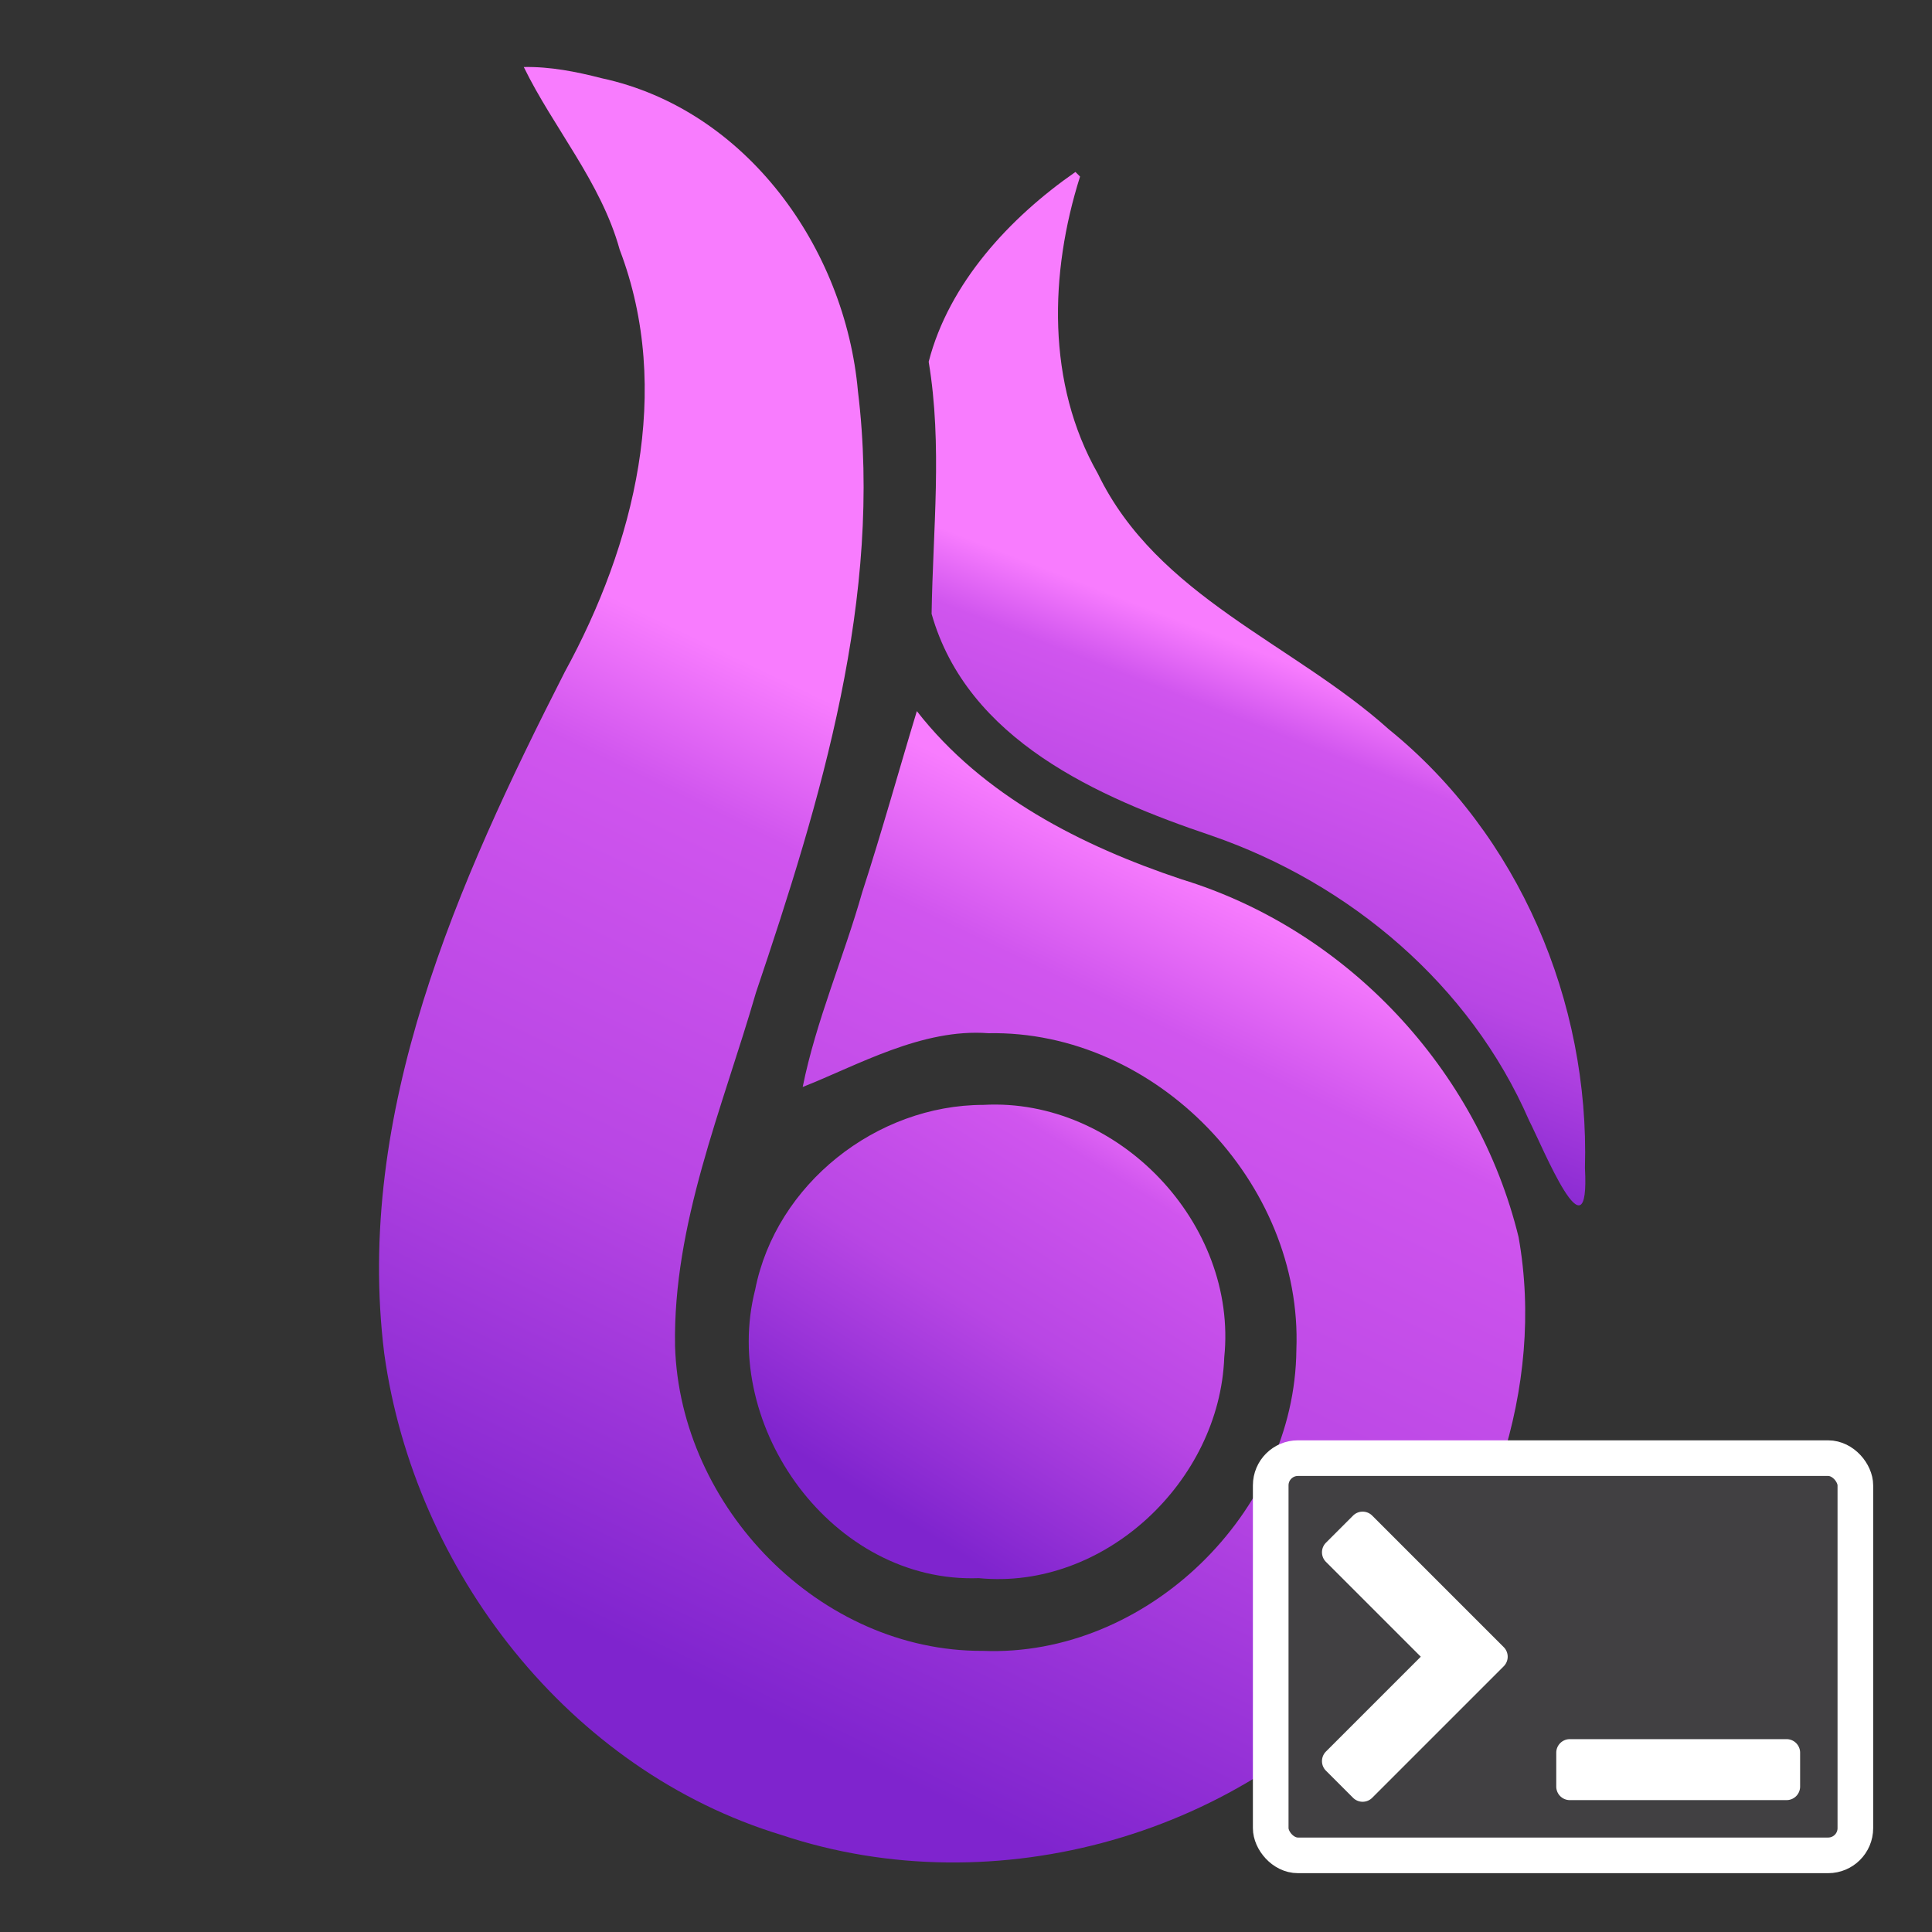 <?xml version="1.0" encoding="UTF-8" standalone="no"?>
<svg
   width="1024"
   height="1024"
   version="1.1"
   id="svg2"
   sodipodi:docname="icon_console.svg"
   inkscape:version="1.3 (0e150ed6c4, 2023-07-21)"
   xmlns:inkscape="http://www.inkscape.org/namespaces/inkscape"
   xmlns:sodipodi="http://sodipodi.sourceforge.net/DTD/sodipodi-0.dtd"
   xmlns:xlink="http://www.w3.org/1999/xlink"
   xmlns="http://www.w3.org/2000/svg"
   xmlns:svg="http://www.w3.org/2000/svg">
  <rect width="100%" height="100%" fill="#333333" stroke="none"/>
  <defs
     id="defs2">
    <linearGradient
       xlink:href="#c"
       id="g"
       x1="635.831"
       x2="721.822"
       y1="589.778"
       y2="368.408"
       gradientUnits="userSpaceOnUse"
       gradientTransform="matrix(1.037,0,0,1.037,-16.947,-11.956)" />
    <linearGradient
       id="c">
      <stop
         offset=".045"
         stop-color="#7f24ce"
         id="stop1" />
      <stop
         offset=".468"
         stop-color="#b846e4"
         id="stop2" />
      <stop
         offset=".848"
         stop-color="#d055ee"
         id="stop3" />
      <stop
         offset="1"
         stop-color="#f87cfe"
         id="stop4" />
    </linearGradient>
    <linearGradient
       xlink:href="#b"
       id="f"
       x1="269.585"
       x2="488.27"
       y1="847.204"
       y2="393.079"
       gradientUnits="userSpaceOnUse"
       gradientTransform="matrix(1.037,0,0,1.037,-16.947,-11.956)" />
    <linearGradient
       id="b">
      <stop
         offset=".045"
         stop-color="#7f24ce"
         id="stop5" />
      <stop
         offset=".478"
         stop-color="#b846e4"
         id="stop6" />
      <stop
         offset=".848"
         stop-color="#d055ee"
         id="stop7" />
      <stop
         offset="1"
         stop-color="#f87cfe"
         id="stop8" />
    </linearGradient>
    <linearGradient
       xlink:href="#a"
       id="e"
       x1="496.519"
       x2="635.831"
       y1="813.477"
       y2="589.778"
       gradientUnits="userSpaceOnUse"
       gradientTransform="matrix(1.037,0,0,1.037,-16.947,-11.956)" />
    <linearGradient
       id="a">
      <stop
         offset=".045"
         stop-color="#7f24ce"
         id="stop9" />
      <stop
         offset=".468"
         stop-color="#b846e4"
         id="stop10" />
      <stop
         offset=".825"
         stop-color="#d055ee"
         id="stop11" />
      <stop
         offset="1"
         stop-color="#f87cfe"
         id="stop12" />
    </linearGradient>
  </defs>
  <sodipodi:namedview
     id="namedview2"
     pagecolor="#ffffff"
     bordercolor="#000000"
     borderopacity="0.25"
     inkscape:showpageshadow="2"
     inkscape:pageopacity="0.0"
     inkscape:pagecheckerboard="0"
     inkscape:deskcolor="#d1d1d1"
     inkscape:zoom="0.42041016"
     inkscape:cx="329.44019"
     inkscape:cy="614.87573"
     inkscape:window-width="1858"
     inkscape:window-height="1057"
     inkscape:window-x="54"
     inkscape:window-y="-8"
     inkscape:window-maximized="1"
     inkscape:current-layer="svg2" />
  <path
     fill="url(#e)"
     d="m 521.287,585.608 c 71.236,-3.919 134.892,62.845 127.594,133.825 -2.449,65.72 -63.521,123.498 -130.075,117.019 -77.302,2.837 -137.131,-80.104 -118.549,-152.911 11.044,-56.023 64.337,-97.917 121.03,-97.932 z"
     paint-order="markers stroke fill"
     style="mix-blend-mode:normal;fill:url(#e);stroke-width:1.037"
     id="path12" />
  <path
     fill="url(#f)"
     d="m 277.614,35.521 c 15.571,31.999 40.99,61.098 50.832,96.81 28.382,74.4 7.785,156.429 -29.147,223.887 -56.57,111.081 -111.472,233.566 -95.646,361.155 15.984,115.259 97.909,221.021 210.668,255.241 113.189,37.784 246.538,0.147 322.427,-92.219 C 788.819,819.691 819.143,735.592 804.874,655.667 783.166,566.799 713.914,492.843 626.328,466.078 573.256,448.345 520.935,421.828 485.949,376.907 c -8.705,28.575 -18.594,64.183 -28.977,96.078 -9.799,34.54 -24.462,68.058 -31.526,103.138 29.061,-11.428 63.159,-31.16 98.408,-28.496 88.723,-1.72 166.752,79.329 163.249,167.768 -0.716,86.364 -79.438,163.062 -166.206,159.6 C 434.46,875.386 360.378,798.879 357.792,713.523 356.607,648.75 382.934,587.407 400.688,526.046 435.058,424.177 468.012,316.019 454.725,207.352 447.96,131.517 395.626,57.995 318.918,41.462 c -13.48,-3.473 -27.323,-6.211 -41.305,-5.94 z"
     paint-order="markers stroke fill"
     style="mix-blend-mode:normal;fill:url(#f);stroke-width:1.037"
     id="path13" />
  <path
     fill="url(#g)"
     d="m 570.004,91.142 c -34.768,24.147 -67.065,58.932 -77.784,100.602 7.375,44.246 2.214,89.437 1.546,133.607 18.925,66.768 88.077,97.217 148.314,117.537 73.442,25.34 137.134,79.098 168.376,150.997 7.289,14.204 32.349,76.206 29.6,25.154 C 842.554,530.973 805.096,442.44 736.154,386.6 685.249,340.894 613.34,316.178 581.887,251.06 554.65,203.281 556.262,144.725 572.445,93.584 l -1.221,-1.221 z"
     paint-order="markers stroke fill"
     style="mix-blend-mode:normal;fill:url(#g);stroke-width:1.037"
     id="path14" />
  <rect
     width="309.872"
     height="210.528"
     x="673.505"
     y="772.849"
     fill="#414042"
     stroke="#fff"
     stroke-width="18.886"
     rx="14.413"
     id="rect1" />
  <path
     fill="#fff"
     d="m 702.784,817.67 a 7.18,7.18 0 0 0 0,10.155 l 50.263,50.263 -50.263,50.263 a 7.18,7.18 0 0 0 0,10.155 l 14.361,14.361 a 7.18,7.18 0 0 0 10.155,0 l 69.701,-69.701 a 7.18,7.18 0 0 0 0,-10.155 l -69.701,-69.701 a 7.18,7.18 0 0 0 -10.155,0 z m 129.247,104.116 a 7.18,7.18 0 0 0 -7.18,7.18 v 17.951 a 7.18,7.18 0 0 0 7.18,7.18 h 114.887 a 7.18,7.18 0 0 0 7.18,-7.18 v -17.951 a 7.18,7.18 0 0 0 -7.18,-7.18 z"
     id="path2" />
</svg>
